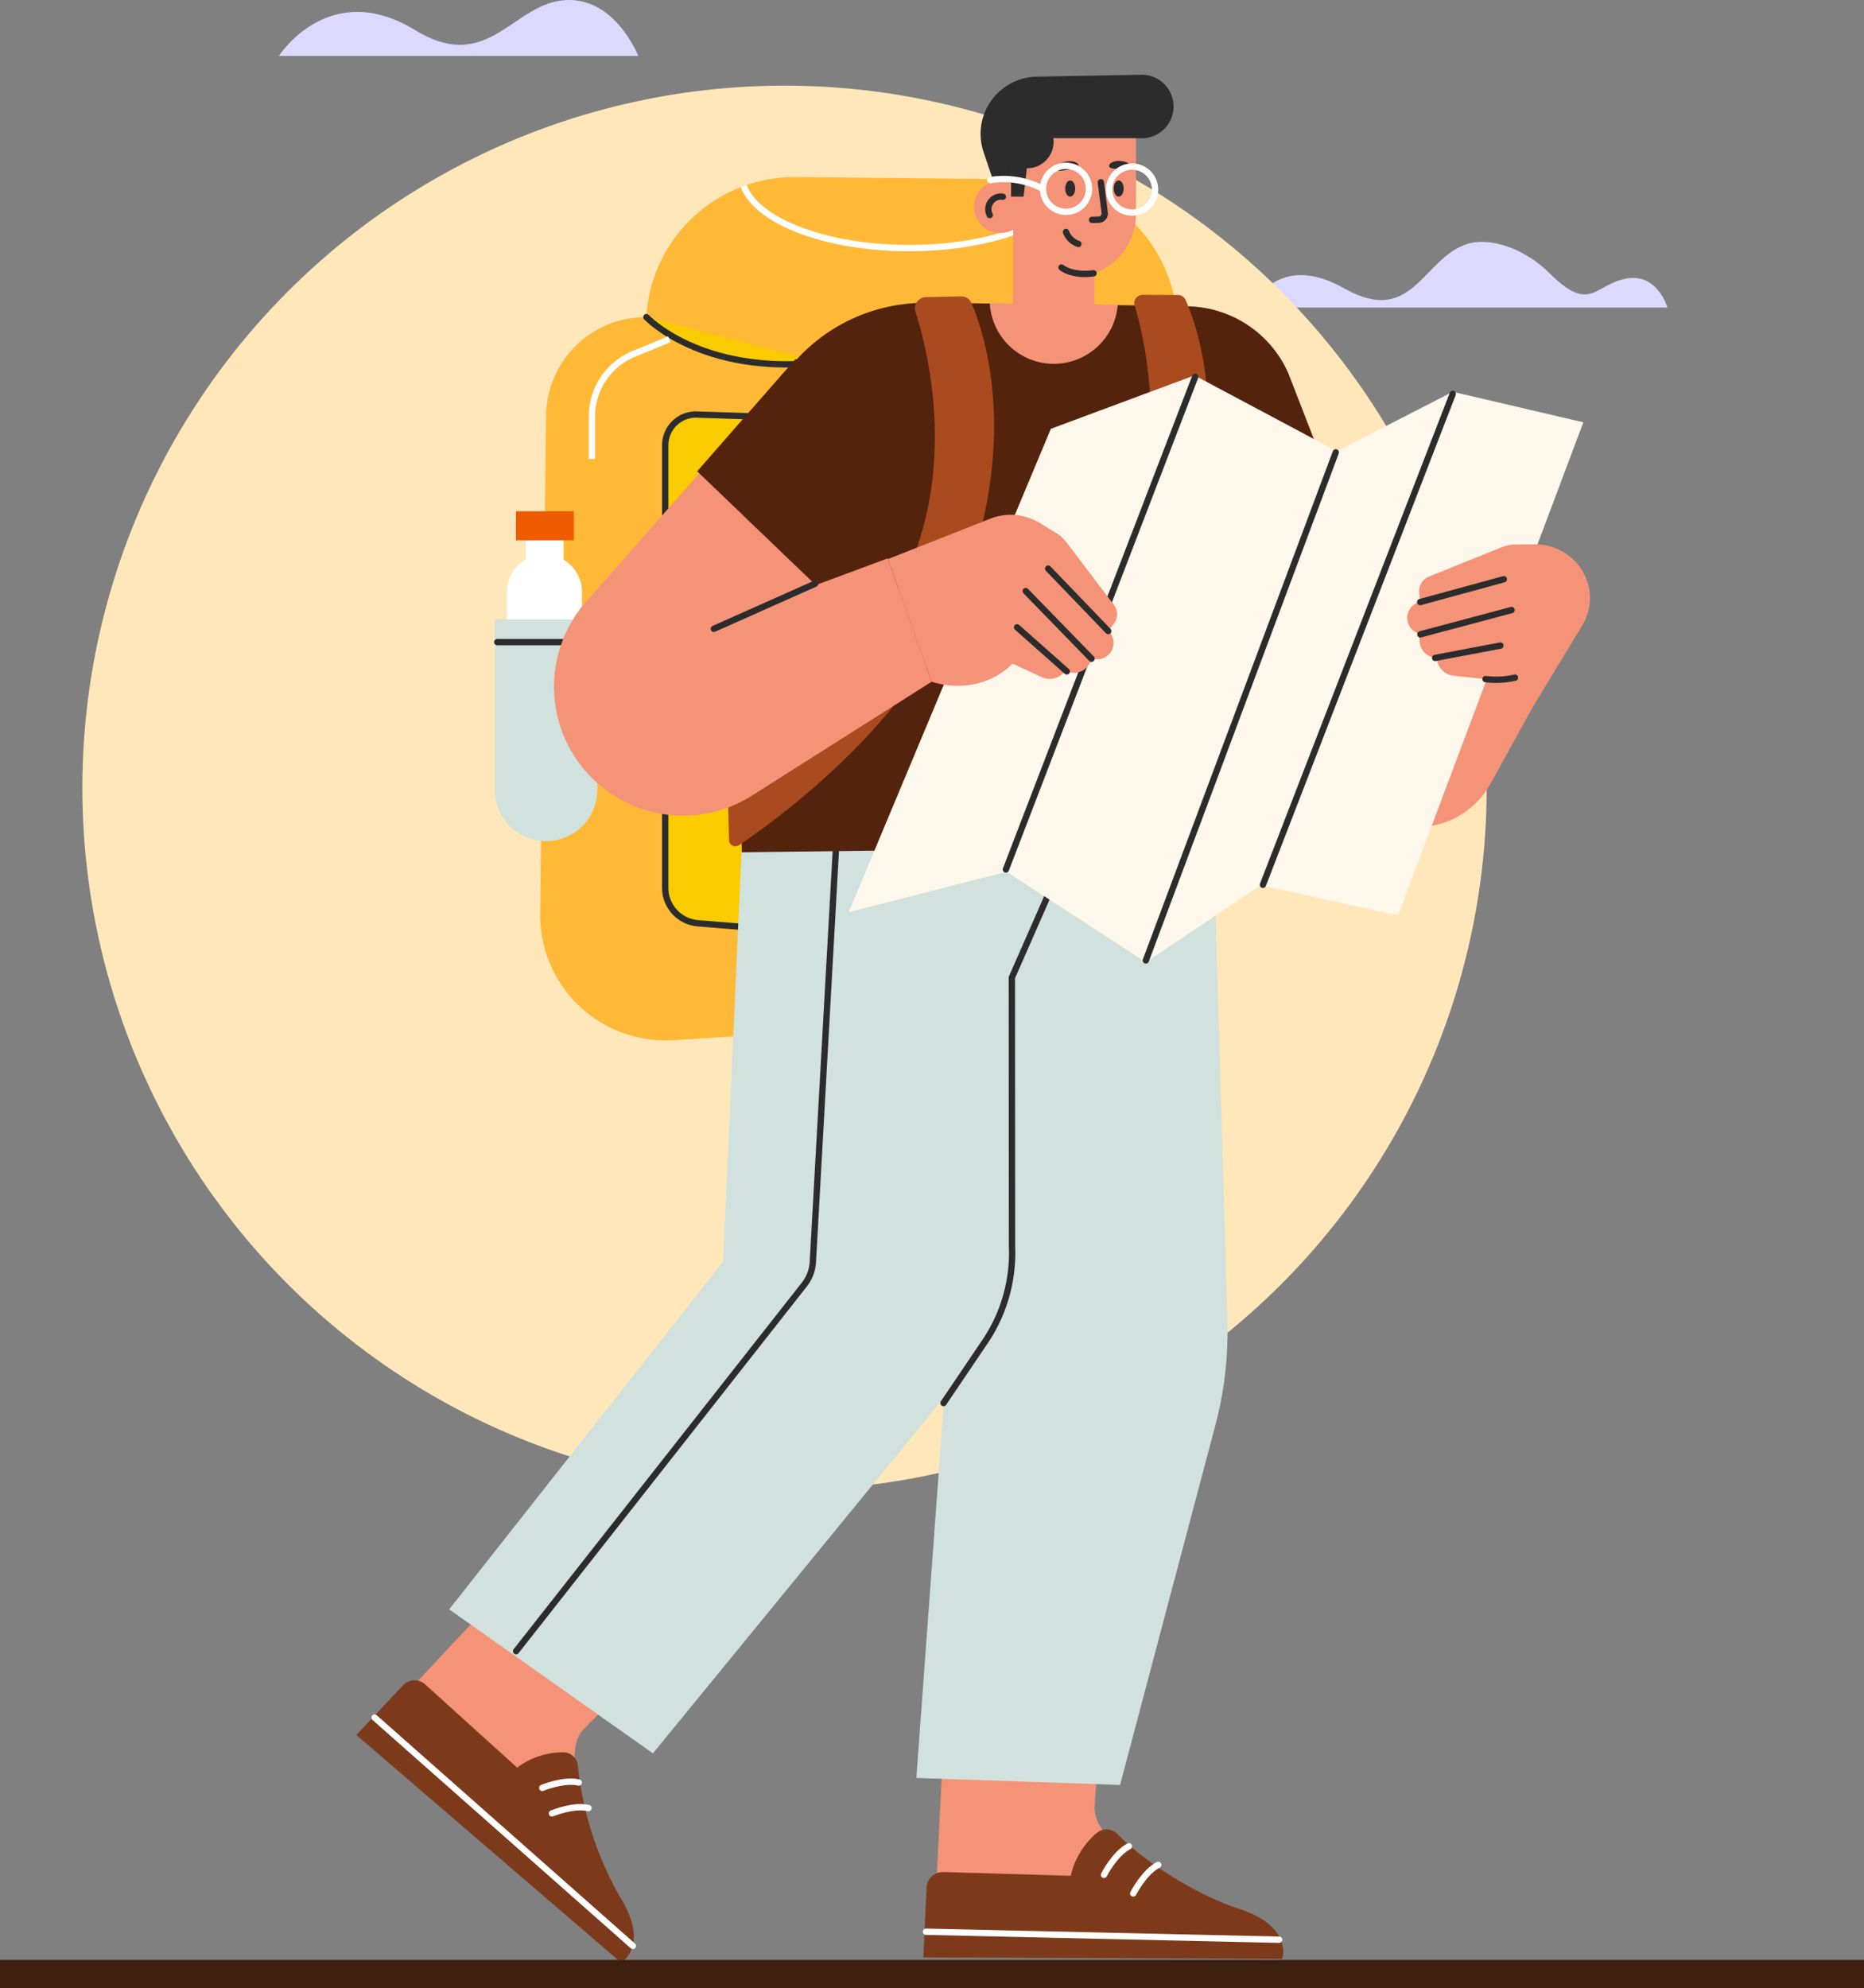 <svg xmlns="http://www.w3.org/2000/svg" xmlns:xlink="http://www.w3.org/1999/xlink" width="295" height="314.596" viewBox="0 0 295 314.596">
  <rect x="0" y="0" width="295" height="314.596" fill="#808080" stroke="none"/>
  <defs>
    <clipPath id="clip-path">
      <rect id="Rectángulo_405462" data-name="Rectángulo 405462" width="219.76" height="48.66" fill="none"/>
    </clipPath>
    <clipPath id="clip-path-2">
      <rect id="Rectángulo_405459" data-name="Rectángulo 405459" width="195.23" height="298.749" fill="none"/>
    </clipPath>
    <clipPath id="clip-path-3">
      <path id="Trazado_895368" data-name="Trazado 895368" d="M48.982,40.076a15.789,15.789,0,0,0-15.867,15.6l-.94,78.775a19.859,19.859,0,0,0,21.11,20.056l81.416-5.149L133.024,41.448a23.509,23.509,0,0,0-23.26-23.143L72.7,17.92l-.249,0A23.508,23.508,0,0,0,48.982,40.076" transform="translate(-32.173 -17.918)" fill="none"/>
    </clipPath>
  </defs>
  <g id="Grupo_1104209" data-name="Grupo 1104209" transform="translate(-166.741 -972)">
    <g id="Grupo_1104181" data-name="Grupo 1104181" transform="translate(210.877 972)">
      <g id="Grupo_1104180" data-name="Grupo 1104180" transform="translate(0 0)" clip-path="url(#clip-path)">
        <path id="Trazado_895409" data-name="Trazado 895409" d="M0,8.851H56.877S52.786-1.6,43.924.21C36.62,1.7,32.474,11.453,21.589,4.782,7.933-3.588,0,8.851,0,8.851" transform="translate(0 0)" fill="#dcd9ff"/>
        <path id="Trazado_895410" data-name="Trazado 895410" d="M229.438,48.215c-4.847,1.072-5.556,5.458-11.943-.943-3.548-3.557-9.08-5.776-12.928-4.587-7.081,2.188-8.651,13.181-19.482,7.054s-14.675,3.011-14.675,3.011h65.8s-1.626-5.675-6.776-4.535" transform="translate(-16.454 -4.091)" fill="#dcd9ff"/>
      </g>
    </g>
    <circle id="Elipse_11558" data-name="Elipse 11558" cx="111.124" cy="111.124" r="111.124" transform="translate(179.777 985.552)" fill="#ffe7ba"/>
    <g id="Grupo_1104179" data-name="Grupo 1104179" transform="translate(223.143 983.824)">
      <g id="Grupo_1104174" data-name="Grupo 1104174">
        <g id="Grupo_1104173" data-name="Grupo 1104173" clip-path="url(#clip-path-2)">
          <path id="Trazado_895359" data-name="Trazado 895359" d="M109.786,18.313l-37.067-.387A23.508,23.508,0,0,0,49,40.083a15.786,15.786,0,0,0-15.867,15.6l-.94,78.776a19.859,19.859,0,0,0,21.11,20.056l81.416-5.149L133.046,41.454a23.508,23.508,0,0,0-23.26-23.142" transform="translate(-3.109 -1.731)" fill="#ffb937"/>
          <path id="Trazado_895360" data-name="Trazado 895360" d="M32.3,84.01h0a5.936,5.936,0,0,0-5.936,5.936v9.5H38.239v-9.5A5.936,5.936,0,0,0,32.3,84.01" transform="translate(-2.546 -8.112)" fill="#fff"/>
          <rect id="Rectángulo_405457" data-name="Rectángulo 405457" width="5.987" height="5.076" transform="translate(26.802 72.646)" fill="#fff"/>
          <rect id="Rectángulo_405458" data-name="Rectángulo 405458" width="9.161" height="4.599" transform="translate(25.256 69.08)" fill="#ef5b00"/>
          <path id="Trazado_895361" data-name="Trazado 895361" d="M24.25,95.413v27.021a8.11,8.11,0,1,0,16.22-.118l.106-23.064.018-3.839Z" transform="translate(-2.341 -9.213)" fill="#d1e1dd"/>
          <line id="Línea_3335" data-name="Línea 3335" x1="17.428" transform="translate(22.291 89.789)" fill="#f9cb00"/>
          <line id="Línea_3336" data-name="Línea 3336" x1="17.428" transform="translate(22.291 89.789)" fill="none" stroke="#2c2c2c" stroke-linecap="round" stroke-miterlimit="10" stroke-width="1"/>
          <path id="Trazado_895362" data-name="Trazado 895362" d="M50.8,42.451s8.694,9.309,27.793,7.161" transform="translate(-4.905 -4.099)" fill="#f9cb00"/>
          <path id="Trazado_895363" data-name="Trazado 895363" d="M50.8,42.451s8.694,9.309,27.793,7.161" transform="translate(-4.905 -4.099)" fill="none" stroke="#2c2c2c" stroke-linecap="round" stroke-miterlimit="10" stroke-width="1"/>
          <path id="Trazado_895364" data-name="Trazado 895364" d="M74.516,60.028l-15.4-.505A4.855,4.855,0,0,0,54.1,64.376l0,70.047a5.62,5.62,0,0,0,5.167,5.6l8.66.7" transform="translate(-5.223 -5.747)" fill="#f9cb00"/>
          <path id="Trazado_895365" data-name="Trazado 895365" d="M74.516,60.028l-15.4-.505A4.855,4.855,0,0,0,54.1,64.376l0,70.047a5.62,5.62,0,0,0,5.167,5.6l8.66.7" transform="translate(-5.223 -5.747)" fill="none" stroke="#2c2c2c" stroke-linecap="round" stroke-miterlimit="10" stroke-width="1"/>
          <path id="Trazado_895366" data-name="Trazado 895366" d="M53.513,46.33l-5.656,2.338a10.663,10.663,0,0,0-6.591,9.856v6.749" transform="translate(-3.984 -4.473)" fill="none" stroke="#fff" stroke-miterlimit="10" stroke-width="1"/>
        </g>
      </g>
      <g id="Grupo_1104176" data-name="Grupo 1104176" transform="translate(29.067 16.188)">
        <g id="Grupo_1104175" data-name="Grupo 1104175" clip-path="url(#clip-path-3)">
          <path id="Trazado_895367" data-name="Trazado 895367" d="M120.53,16.138c0,6.475-11.878,11.723-26.532,11.723S67.466,22.613,67.466,16.138,79.344,4.415,94,4.415,120.53,9.663,120.53,16.138Z" transform="translate(-35.581 -16.614)" fill="none" stroke="#fff" stroke-miterlimit="10" stroke-width="1"/>
        </g>
      </g>
      <g id="Grupo_1104178" data-name="Grupo 1104178">
        <g id="Grupo_1104177" data-name="Grupo 1104177" clip-path="url(#clip-path-2)">
          <path id="Trazado_895369" data-name="Trazado 895369" d="M153.741,325.59l-52.731-.182s.264-5.837.588-12.63c.445-9.271,1.009-20.326,1.175-20.783l25.621-6.489s-1.676,11.731-1.815,16.543a6.386,6.386,0,0,0,1.709,3.8c3.7,4.674,12.64,10.285,18.974,12.326,8.225,2.643,6.479,7.413,6.479,7.413" transform="translate(-9.753 -27.567)" fill="#f49377"/>
          <path id="Trazado_895370" data-name="Trazado 895370" d="M24.092,264.688c-.734.419-22.91,24.386-22.91,24.386l40.169,34.168s4.409-2.518-.165-9.846-8.61-22.077-5.4-25.665,12.064-11.469,12.064-11.469Z" transform="translate(-0.114 -25.557)" fill="#f49377"/>
          <path id="Trazado_895371" data-name="Trazado 895371" d="M103.531,145.648V210.13L48.5,277.39,16.258,254.6l43.359-55.032,3.335-74.487,73.932-3.335,2.535,87.22a57.84,57.84,0,0,1-1.905,16.5l-15.082,56.924L90.19,281.282,96.3,197.9Z" transform="translate(-1.57 -11.755)" fill="#d1e1dd"/>
          <path id="Trazado_895372" data-name="Trazado 895372" d="M120.169,141.766l-6.5,14.788.023,42.59a25,25,0,0,1-4.263,15.008l-6.573,9.728" transform="translate(-9.932 -13.688)" fill="none" stroke="#2c2c2c" stroke-linecap="round" stroke-miterlimit="10" stroke-width="1"/>
          <path id="Trazado_895373" data-name="Trazado 895373" d="M78.925,129.105l-3.982,71.236a6.356,6.356,0,0,1-1.349,3.573L27.979,261.928" transform="translate(-2.702 -12.466)" fill="none" stroke="#2c2c2c" stroke-linecap="round" stroke-miterlimit="10" stroke-width="1"/>
          <path id="Trazado_895374" data-name="Trazado 895374" d="M41.885,325.9,0,289.884s3.259-3.484,7.379-7.872a2.5,2.5,0,0,1,3.5-.145l14.556,13.175a12.091,12.091,0,0,1,7.359-2.416,2.327,2.327,0,0,1,2.273,2.194,52.433,52.433,0,0,0,6.7,20.768c4.755,7.7.118,10.313.118,10.313" transform="translate(0 -27.154)" fill="#7d3a1b"/>
          <line id="Línea_3337" data-name="Línea 3337" x2="40.861" y2="36.123" transform="translate(2.886 259.976)" fill="none" stroke="#fff" stroke-linecap="round" stroke-miterlimit="10" stroke-width="1"/>
          <path id="Trazado_895375" data-name="Trazado 895375" d="M156.1,327.842l-56.785-.228s.225-4.9.519-11.079a2.573,2.573,0,0,1,2.643-2.448l20.172.593a12.433,12.433,0,0,1,4.144-6.8,2.391,2.391,0,0,1,3.242.2c4.519,4.677,12.945,9.79,19.093,11.775,8.856,2.851,6.972,7.986,6.972,7.986" transform="translate(-9.59 -29.676)" fill="#7d3a1b"/>
          <line id="Línea_3338" data-name="Línea 3338" x2="55.886" y2="1.265" transform="translate(90.146 293.859)" fill="none" stroke="#fff" stroke-linecap="round" stroke-miterlimit="10" stroke-width="1"/>
          <path id="Trazado_895376" data-name="Trazado 895376" d="M130.957,314.821s1.739-3.4,3.958-4.52" transform="translate(-12.645 -29.961)" fill="none" stroke="#fff" stroke-linecap="round" stroke-miterlimit="10" stroke-width="1"/>
          <path id="Trazado_895377" data-name="Trazado 895377" d="M136.087,318.076s1.739-3.4,3.958-4.52" transform="translate(-13.14 -30.276)" fill="none" stroke="#fff" stroke-linecap="round" stroke-miterlimit="10" stroke-width="1"/>
          <path id="Trazado_895378" data-name="Trazado 895378" d="M206.058,104.2l-9.937,18.011a13.294,13.294,0,0,1-16.434,5.977l-7.39-2.858,24.288-21.617Z" transform="translate(-16.636 -10.014)" fill="#f49377"/>
          <path id="Trazado_895379" data-name="Trazado 895379" d="M132.352,84.152l33.523-16.871-6.244-16.1a17.749,17.749,0,0,0-33.308,12.047Z" transform="translate(-12.13 -3.916)" fill="#53230d"/>
          <path id="Trazado_895380" data-name="Trazado 895380" d="M142.7,125.954l-75.221.953-.239-44.175,1.9-18.152A27.484,27.484,0,0,1,96.7,39.959l6.8.057,20.257.264,14.158.185Z" transform="translate(-6.492 -3.858)" fill="#53230d"/>
          <path id="Trazado_895381" data-name="Trazado 895381" d="M131.209,40.285a10.153,10.153,0,0,1-20.257-.264Z" transform="translate(-10.713 -3.864)" fill="#f49377"/>
          <path id="Trazado_895382" data-name="Trazado 895382" d="M111.9,18.414l-2.081-6.169A9.046,9.046,0,0,1,118.224.31L134.806,0a5.029,5.029,0,1,1,.093,10.058H116.132v7.932s-4.125.423-4.231.423" transform="translate(-10.557 0)" fill="#2c2c2c"/>
          <rect id="Rectángulo_405460" data-name="Rectángulo 405460" width="12.873" height="17.025" transform="translate(103.946 24.545)" fill="#f49377"/>
          <path id="Trazado_895383" data-name="Trazado 895383" d="M124.6,33.039h0a9.859,9.859,0,0,1-9.859-9.858V11.132h19.717V23.18a9.858,9.858,0,0,1-9.857,9.858" transform="translate(-11.079 -1.075)" fill="#f49377"/>
          <path id="Trazado_895384" data-name="Trazado 895384" d="M108.2,22.711a4.145,4.145,0,1,0,4.145-4.145,4.145,4.145,0,0,0-4.145,4.145" transform="translate(-10.448 -1.793)" fill="#f49377"/>
          <path id="Trazado_895385" data-name="Trazado 895385" d="M123.524,33.764s1.538,1.383,5.074.922" transform="translate(-11.927 -3.26)" fill="none" stroke="#2c2c2c" stroke-linecap="round" stroke-miterlimit="10" stroke-width="1"/>
          <path id="Trazado_895386" data-name="Trazado 895386" d="M121.237,11.319a4.175,4.175,0,1,1-4.176-4.176,4.176,4.176,0,0,1,4.176,4.176" transform="translate(-10.9 -0.69)" fill="#2c2c2c"/>
          <path id="Trazado_895387" data-name="Trazado 895387" d="M116.667,20.487h-1.982v-8.07H117.6Z" transform="translate(-11.074 -1.199)" fill="#2c2c2c"/>
          <path id="Trazado_895388" data-name="Trazado 895388" d="M110.927,24.265a2,2,0,0,1,1.774-2.919,2.019,2.019,0,0,1,.3.023" transform="translate(-10.689 -2.061)" fill="none" stroke="#2c2c2c" stroke-linecap="round" stroke-miterlimit="10" stroke-width="1"/>
          <path id="Trazado_895389" data-name="Trazado 895389" d="M125.746,19.8c0,.706-.353,1.28-.79,1.28s-.789-.574-.789-1.28.353-1.28.789-1.28.79.574.79,1.28" transform="translate(-11.989 -1.788)" fill="#2c2c2c"/>
          <path id="Trazado_895390" data-name="Trazado 895390" d="M134.24,19.8c0,.706-.353,1.28-.79,1.28s-.789-.574-.789-1.28.353-1.28.789-1.28.79.574.79,1.28" transform="translate(-12.809 -1.788)" fill="#2c2c2c"/>
          <path id="Trazado_895391" data-name="Trazado 895391" d="M126.143,15.842c.077.505-.57.468-1.543.616s-1.905.426-1.982-.08.65-1.035,1.623-1.184,1.825.142,1.9.647" transform="translate(-11.839 -1.463)" fill="#2c2c2c"/>
          <path id="Trazado_895392" data-name="Trazado 895392" d="M135.414,16.2c-.049.509-.667.315-1.647.222s-1.951-.051-1.9-.56.882-.846,1.862-.753,1.736.582,1.688,1.09" transform="translate(-12.732 -1.458)" fill="#2c2c2c"/>
          <path id="Trazado_895393" data-name="Trazado 895393" d="M130.263,18.831l.609,4.833a.974.974,0,0,1-.943,1.095c-.555.013-1.1.025-1.055.025" transform="translate(-12.443 -1.818)" fill="none" stroke="#2c2c2c" stroke-linecap="round" stroke-miterlimit="10" stroke-width="1"/>
          <path id="Trazado_895394" data-name="Trazado 895394" d="M124.311,27.545a3.154,3.154,0,0,0,1.953,1.893" transform="translate(-12.003 -2.66)" fill="none" stroke="#2c2c2c" stroke-linecap="round" stroke-miterlimit="10" stroke-width="1"/>
          <path id="Trazado_895395" data-name="Trazado 895395" d="M96.377,38.953a1.762,1.762,0,0,0-1.61,2.316c1.864,5.844,5.928,22.113-.161,38.374-6.993,18.673-26.11,33.94-29.152,36.285a1.028,1.028,0,0,0-.4.847l.207,8.071a1.007,1.007,0,0,0,1.564.834c5.642-3.8,25.512-18.129,33.738-36.781,11.47-26.007,5.019-44.493,3.065-49.015a1.719,1.719,0,0,0-1.615-1.048Z" transform="translate(-6.282 -3.75)" fill="#aa4a1f"/>
          <path id="Trazado_895396" data-name="Trazado 895396" d="M134.328,38.552a1.31,1.31,0,0,0-1.267,1.681c1.559,5.239,5.486,21.839-1.436,38.015-8.362,19.544-29.055,34.054-29.055,34.054l-.122,10.2s24.338-14.019,34.786-34.985c12.743-25.572,5.652-44.255,3.875-48.173a1.306,1.306,0,0,0-1.189-.766Z" transform="translate(-9.892 -3.722)" fill="#aa4a1f"/>
          <path id="Trazado_895397" data-name="Trazado 895397" d="M118.235,61.116l-32,76.493,24.99-6.4,22.041,14.322,18.185-12.188,21.731,4.786,29.327-78.04L181.84,55.258,163.5,64.666l-22.531-12Z" transform="translate(-8.327 -5.085)" fill="#fef7eb"/>
          <line id="Línea_3339" data-name="Línea 3339" x1="29.956" y2="77.95" transform="translate(102.792 47.817)" fill="#f9cb00"/>
          <line id="Línea_3340" data-name="Línea 3340" x1="29.956" y2="77.95" transform="translate(102.792 47.817)" fill="none" stroke="#2c2c2c" stroke-linecap="round" stroke-miterlimit="10" stroke-width="1"/>
          <line id="Línea_3341" data-name="Línea 3341" x1="30.058" y2="80.394" transform="translate(124.942 59.76)" fill="#f9cb00"/>
          <line id="Línea_3342" data-name="Línea 3342" x1="30.058" y2="80.394" transform="translate(124.942 59.76)" fill="none" stroke="#2c2c2c" stroke-linecap="round" stroke-miterlimit="10" stroke-width="1"/>
          <line id="Línea_3343" data-name="Línea 3343" x1="30.043" y2="77.687" transform="translate(143.47 50.503)" fill="#f9cb00"/>
          <line id="Línea_3344" data-name="Línea 3344" x1="30.043" y2="77.687" transform="translate(143.47 50.503)" fill="none" stroke="#2c2c2c" stroke-linecap="round" stroke-miterlimit="10" stroke-width="1"/>
          <path id="Trazado_895398" data-name="Trazado 895398" d="M184.49,93.525a2.565,2.565,0,0,0,.835,3.529,2.1,2.1,0,0,0,.435.2,1.1,1.1,0,0,0,.185.057,2.609,2.609,0,0,0,2.047-4.725,2.463,2.463,0,0,0-1.857-.276,1.844,1.844,0,0,0-.374.12,2.642,2.642,0,0,0-1.271,1.094" transform="translate(-17.777 -8.906)" fill="#f49377"/>
          <path id="Trazado_895399" data-name="Trazado 895399" d="M211.8,95.063l-9.675,15.963a12.17,12.17,0,0,1-5.651-7.441l-5.047-.538a3.009,3.009,0,0,1-2.679-2.841,2.765,2.765,0,0,1-1.367-.382,2.71,2.71,0,0,1-1.32-2.1l-.121-1.376-.008-.1c-.066.016-.123.033-.179.041a1.865,1.865,0,0,1-.433-.2,2.565,2.565,0,0,1-.838-3.525,2.639,2.639,0,0,1,1.271-1.09l.381-.081-.007-.042-.146-1.44a2.452,2.452,0,0,1,1.513-2.532L199.084,82.7a5.553,5.553,0,0,1,2.051-.416l3.111-.024a8.768,8.768,0,0,1,7.033,3.42,8.311,8.311,0,0,1,.526,9.38" transform="translate(-17.777 -7.943)" fill="#f49377"/>
          <line id="Línea_3345" data-name="Línea 3345" x1="13.233" y2="3.613" transform="translate(168.362 79.837)" fill="#f9cb00"/>
          <line id="Línea_3346" data-name="Línea 3346" x1="13.233" y2="3.613" transform="translate(168.362 79.837)" fill="none" stroke="#2c2c2c" stroke-linecap="round" stroke-miterlimit="10" stroke-width="1"/>
          <line id="Línea_3347" data-name="Línea 3347" x1="14.435" y2="3.849" transform="translate(168.387 84.71)" fill="#f9cb00"/>
          <line id="Línea_3348" data-name="Línea 3348" x1="14.435" y2="3.849" transform="translate(168.387 84.71)" fill="none" stroke="#2c2c2c" stroke-linecap="round" stroke-miterlimit="10" stroke-width="1"/>
          <line id="Línea_3349" data-name="Línea 3349" x1="10.33" y2="1.951" transform="translate(170.722 90.338)" fill="#f9cb00"/>
          <line id="Línea_3350" data-name="Línea 3350" x1="10.33" y2="1.951" transform="translate(170.722 90.338)" fill="none" stroke="#2c2c2c" stroke-linecap="round" stroke-miterlimit="10" stroke-width="1"/>
          <path id="Trazado_895400" data-name="Trazado 895400" d="M197.8,105.839a13.672,13.672,0,0,0,4.661-.235" transform="translate(-19.099 -10.197)" fill="none" stroke="#2c2c2c" stroke-linecap="round" stroke-miterlimit="10" stroke-width="1"/>
          <path id="Trazado_895401" data-name="Trazado 895401" d="M71.475,52.428l-32.018,36.3A20.4,20.4,0,0,0,65.9,119.17l28.493-18.059-6.938-19.4Z" transform="translate(-3.344 -5.062)" fill="#f49377"/>
          <path id="Trazado_895402" data-name="Trazado 895402" d="M75.3,49.751l-15.6,17.806L78.46,85.566l15.629-5.8Z" transform="translate(-5.765 -4.804)" fill="#53230d"/>
          <path id="Trazado_895403" data-name="Trazado 895403" d="M132.069,99.219a2.564,2.564,0,0,1-2.526,2.6,2.126,2.126,0,0,1-.477-.05,1.2,1.2,0,0,1-.189-.046,2.608,2.608,0,0,1,.666-5.106,2.458,2.458,0,0,1,1.736.716,1.823,1.823,0,0,1,.259.295,2.641,2.641,0,0,1,.53,1.591" transform="translate(-12.264 -9.329)" fill="#f49377"/>
          <path id="Trazado_895404" data-name="Trazado 895404" d="M128,95.447l-.025.035.285.26a2.632,2.632,0,0,1,.53,1.59,2.563,2.563,0,0,1-2.526,2.6,2.081,2.081,0,0,1-.477-.05c-.042-.039-.085-.081-.128-.127l-.061.081-.8,1.118a2.732,2.732,0,0,1-3.583.758,3,3,0,0,1-3.754,1.06l-4.611-2.128c-5.694,5.516-12.814,2.847-12.814,2.847L93.1,84.092l16.222-6.4a8.78,8.78,0,0,1,7.8.672l2.654,1.619a5.582,5.582,0,0,1,1.555,1.406l7.544,9.952a2.454,2.454,0,0,1,.007,2.95Z" transform="translate(-8.989 -7.442)" fill="#f49377"/>
          <line id="Línea_3351" data-name="Línea 3351" x2="9.508" y2="9.887" transform="translate(109.482 78.153)" fill="#f9cb00"/>
          <line id="Línea_3352" data-name="Línea 3352" x2="9.508" y2="9.887" transform="translate(109.482 78.153)" fill="none" stroke="#2c2c2c" stroke-linecap="round" stroke-miterlimit="10" stroke-width="1"/>
          <line id="Línea_3353" data-name="Línea 3353" x2="10.419" y2="10.708" transform="translate(105.929 81.706)" fill="#f9cb00"/>
          <line id="Línea_3354" data-name="Línea 3354" x2="10.419" y2="10.708" transform="translate(105.929 81.706)" fill="none" stroke="#2c2c2c" stroke-linecap="round" stroke-miterlimit="10" stroke-width="1"/>
          <line id="Línea_3355" data-name="Línea 3355" x2="7.868" y2="6.972" transform="translate(104.562 87.446)" fill="#f9cb00"/>
          <line id="Línea_3356" data-name="Línea 3356" x2="7.868" y2="6.972" transform="translate(104.562 87.446)" fill="none" stroke="#2c2c2c" stroke-linecap="round" stroke-miterlimit="10" stroke-width="1"/>
          <line id="Línea_3357" data-name="Línea 3357" x1="16.017" y2="7.136" transform="translate(56.57 80.549)" fill="#f9cb00"/>
          <line id="Línea_3358" data-name="Línea 3358" x1="16.017" y2="7.136" transform="translate(56.57 80.549)" fill="none" stroke="#2c2c2c" stroke-linecap="round" stroke-miterlimit="10" stroke-width="1"/>
          <path id="Trazado_895405" data-name="Trazado 895405" d="M127.558,19.6a3.638,3.638,0,1,1-3.637-3.637A3.637,3.637,0,0,1,127.558,19.6Z" transform="translate(-11.614 -1.542)" fill="none" stroke="#fff" stroke-miterlimit="10" stroke-width="1"/>
          <circle id="Elipse_11557" data-name="Elipse 11557" cx="3.637" cy="3.637" r="3.637" transform="translate(118.012 16.206) rotate(-22.5)" fill="none" stroke="#fff" stroke-miterlimit="10" stroke-width="1"/>
          <path id="Trazado_895406" data-name="Trazado 895406" d="M111.046,18.432a13.4,13.4,0,0,1,8.345,1.392" transform="translate(-10.722 -1.763)" fill="none" stroke="#fff" stroke-linecap="round" stroke-miterlimit="10" stroke-width="1"/>
          <path id="Trazado_895407" data-name="Trazado 895407" d="M32.559,299.966s3.436-1.42,5.783-.847" transform="translate(-3.144 -28.869)" fill="none" stroke="#fff" stroke-linecap="round" stroke-miterlimit="10" stroke-width="1"/>
          <path id="Trazado_895408" data-name="Trazado 895408" d="M34.256,304.439s3.436-1.42,5.783-.846" transform="translate(-3.308 -29.301)" fill="none" stroke="#fff" stroke-linecap="round" stroke-miterlimit="10" stroke-width="1"/>
        </g>
      </g>
    </g>
    <rect id="Rectángulo_405464" data-name="Rectángulo 405464" width="295" height="4.453" transform="translate(166.741 1282.144)" fill="#3e2011"/>
  </g>
</svg>
